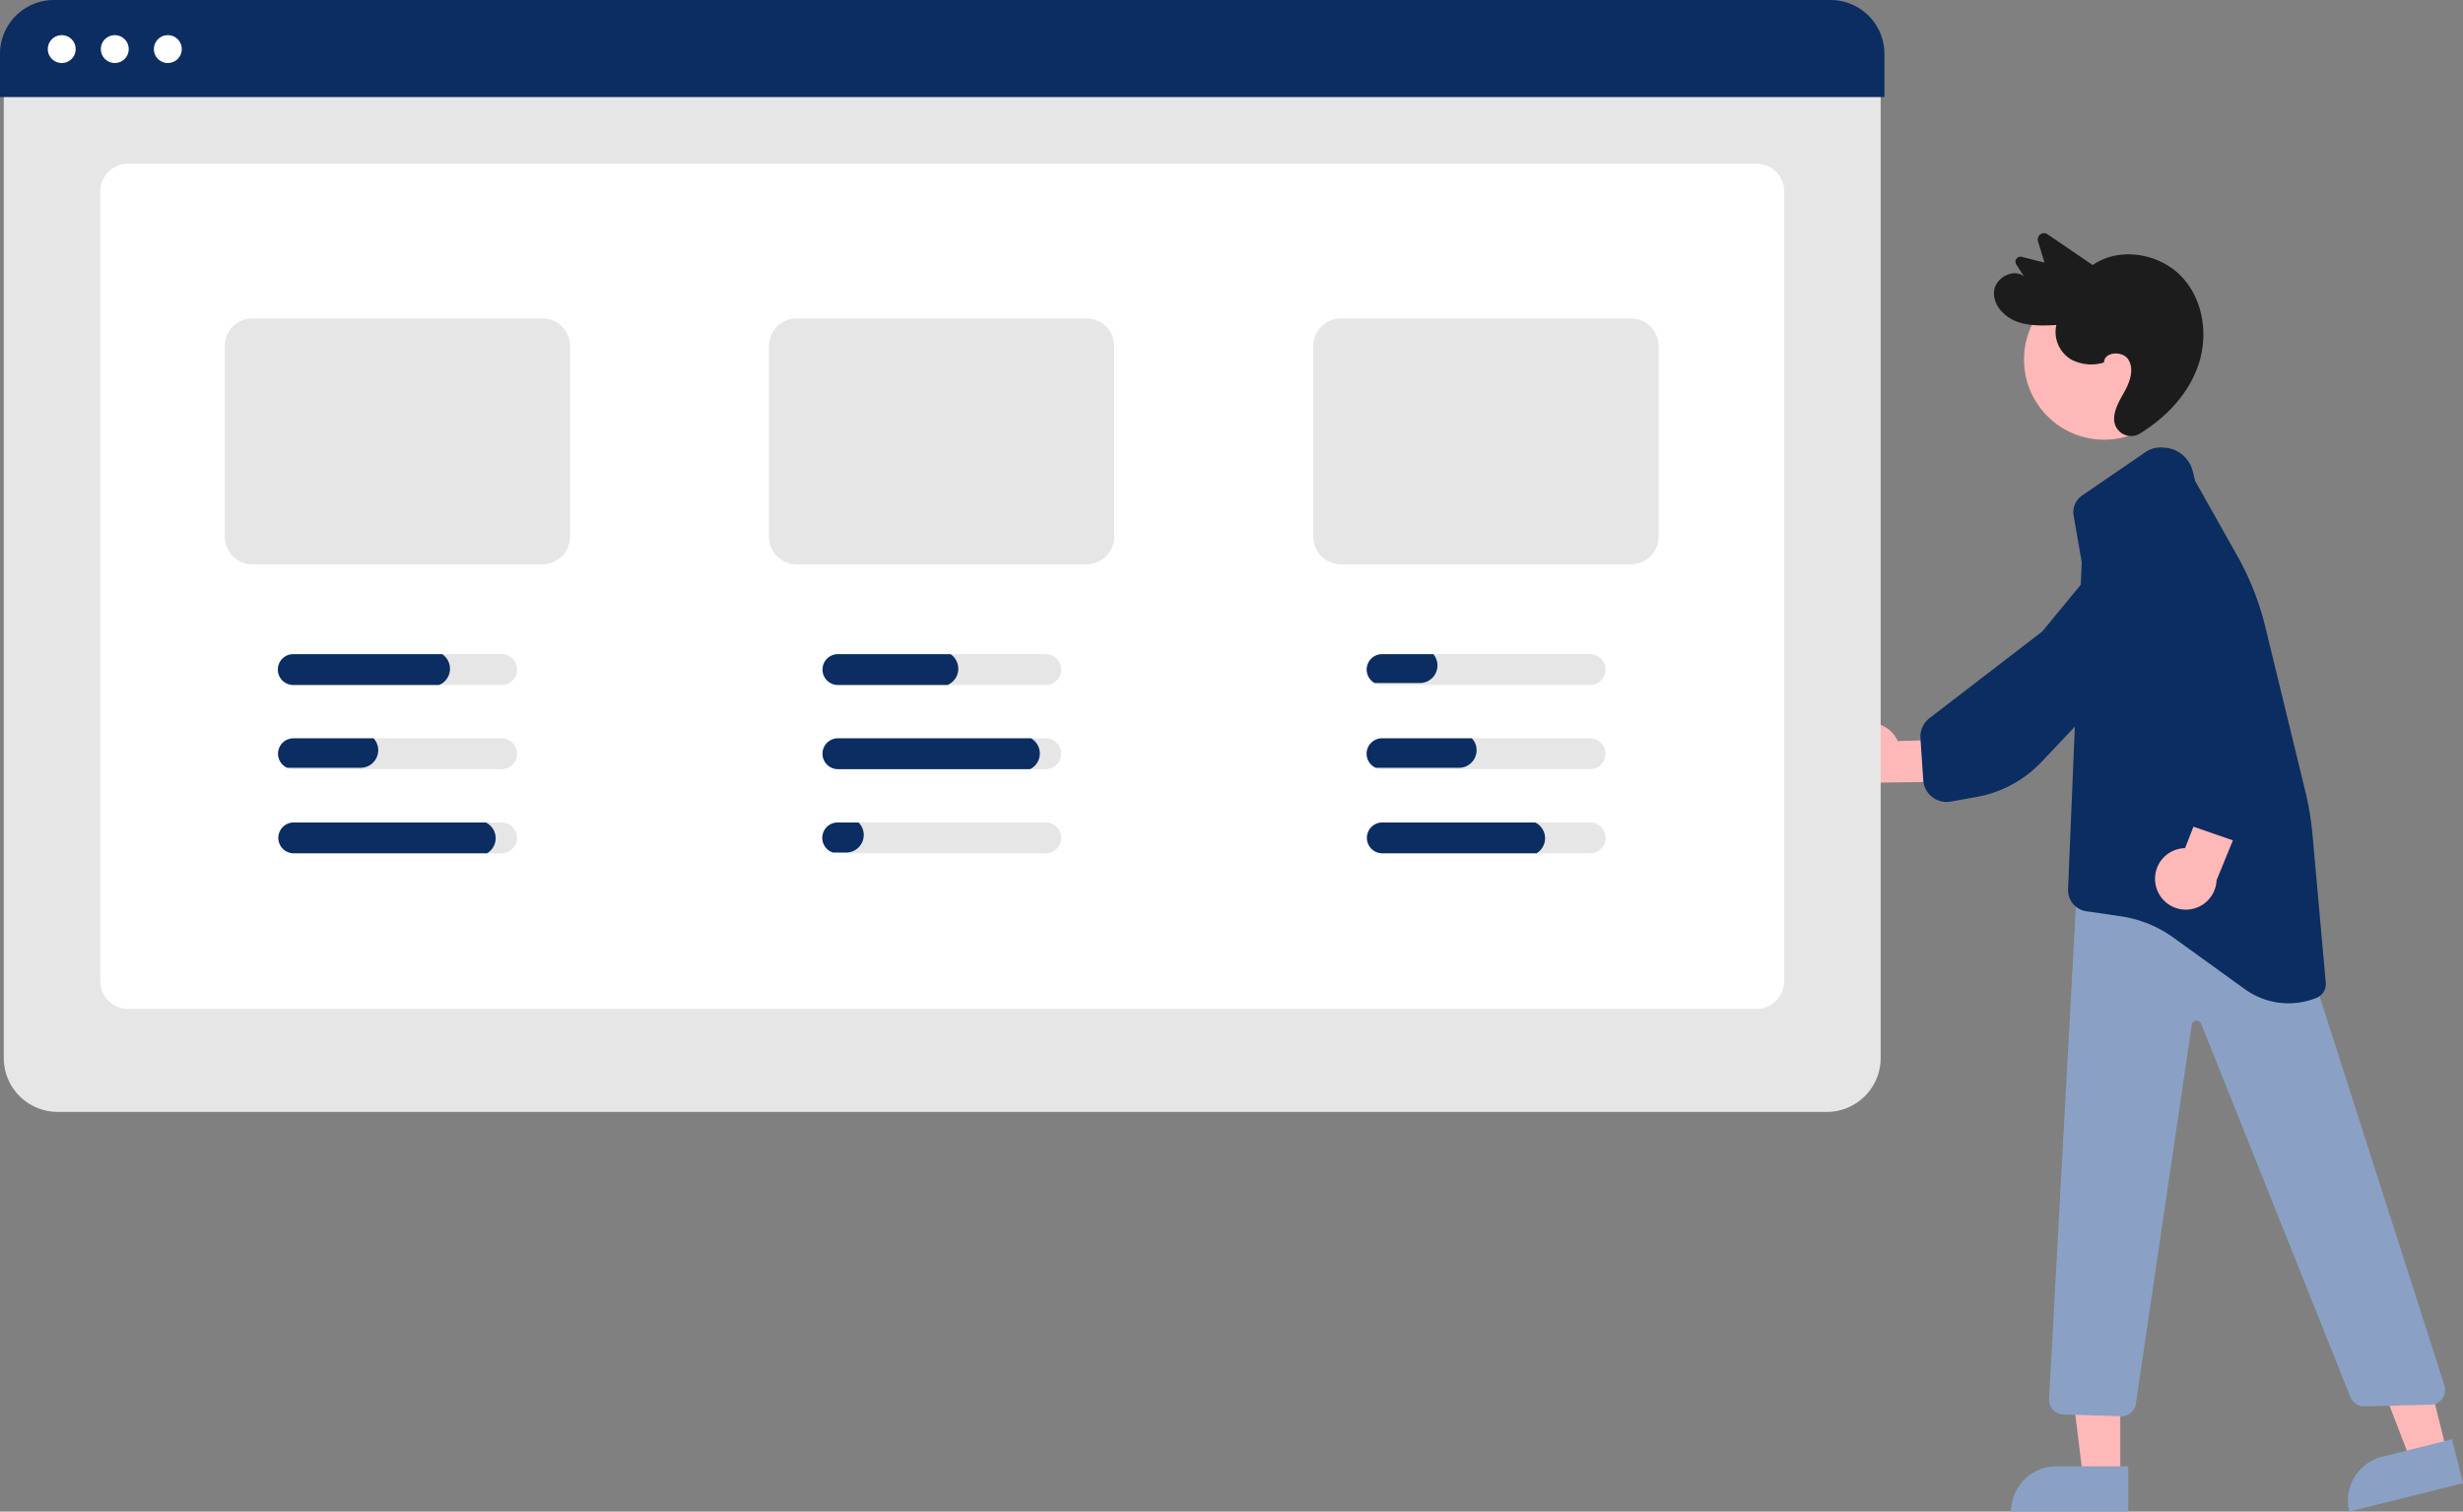 <svg xmlns="http://www.w3.org/2000/svg" width="610" height="374.44" viewBox="0 0 610 374.44">
  <rect x="0" y="0" width="610" height="374.44" fill="#808080" stroke="none"/>
  <g id="hubspot" transform="translate(0 0)">
    <path id="Path_5195" data-name="Path 5195" d="M775.725,440.745a7.576,7.576,0,0,1,11.173,3.182l17.307-.457,2.843,10.45-24.449.3a7.617,7.617,0,0,1-6.873-13.477Z" transform="translate(-316.895 -260.366)" fill="#ffb8b8"/>
    <path id="Path_5196" data-name="Path 5196" d="M799.951,446.509a5.8,5.8,0,0,1-1.833-3.855l-.692-10.387a5.779,5.779,0,0,1,2.25-4.977l27.9-21.437L843.8,386.166a10.155,10.155,0,0,1,13.783-1.758h0a10.14,10.14,0,0,1,2.158,14.284l-18.892,25.222L827.4,438.157a29.253,29.253,0,0,1-15.987,8.647l-6.489,1.165a5.8,5.8,0,0,1-4.589-1.137Q800.132,446.679,799.951,446.509Z" transform="translate(-321.798 -249.408)" fill="#0b2d61"/>
    <path id="Path_5197" data-name="Path 5197" d="M745.388,437.146l-8.961,2.238-12.9-33.5,13.226-3.3Z" transform="translate(-139.385 -77.58)" fill="#ffb8b8"/>
    <path id="Path_5198" data-name="Path 5198" d="M11.216,0H29.029V11.216H0A11.216,11.216,0,0,1,11.216,0Z" transform="translate(579.118 363.556) rotate(-14.022)" fill="#8aa1c5"/>
    <path id="Path_5199" data-name="Path 5199" d="M647.239,444.689H638l-4.392-35.627h13.632Z" transform="translate(-122.115 -78.824)" fill="#ffb8b8"/>
    <path id="Path_5200" data-name="Path 5200" d="M628.215,449.89h17.813v11.216H617a11.216,11.216,0,0,1,11.216-11.216Z" transform="translate(-118.924 -86.666)" fill="#8aa1c5"/>
    <circle id="Ellipse_560" data-name="Ellipse 560" cx="19.844" cy="19.844" r="19.844" transform="translate(501.276 69.233)" fill="#ffb8b8"/>
    <path id="Path_5201" data-name="Path 5201" d="M847.214,321.216c.037-2.654,4.6-2.987,6.027-.725s.51,5.214-.744,7.569c-1.305,2.452-3,4.929-2.737,7.714a4.2,4.2,0,0,0,6.433,3c6.482-3.991,11.954-9.8,14.375-16.88,2.546-7.446,1.274-16.323-4.233-22.044s-15.38-7.339-21.917-2.766l-11.157-7.6a1.557,1.557,0,0,0-2.4,1.693l1.631,5.3-5.635-1.418a1.239,1.239,0,0,0-1.383,1.848l1.935,3.006c-2.58-2.123-7.037.3-7.407,3.57s2.291,6.292,5.42,7.525,6.623,1.093,9.994.933a7.936,7.936,0,0,0,3.682,8.544A10.643,10.643,0,0,0,847.214,321.216Z" transform="translate(-326.131 -231.429)" fill="#1c1c1c"/>
    <path id="Path_5202" data-name="Path 5202" d="M854.754,620.012l-.115,0-14.267-.445a3.636,3.636,0,0,1-3.517-3.832l7.136-131.022,54.827,15.548,35.952,112.129a3.636,3.636,0,0,1-3.365,4.745l-16.432.436a3.67,3.67,0,0,1-3.473-2.285l-36.98-92.5a1.212,1.212,0,0,0-2.324.273l-13.846,93.854a3.635,3.635,0,0,1-3.594,3.106Z" transform="translate(-329.373 -269.192)" fill="#8aa1c5"/>
    <path id="Path_5203" data-name="Path 5203" d="M897.275,492.665a18.486,18.486,0,0,1-10.841-3.523l-17.642-12.735a29.774,29.774,0,0,0-13.076-5.3l-8.489-1.238a5.3,5.3,0,0,1-4.546-5.484l3.383-81-2.008-11.546a4.994,4.994,0,0,1,2.1-4.965l15.724-10.758a6.577,6.577,0,0,1,4.225-1.127l.575.045a7.7,7.7,0,0,1,6.87,5.813l.6,2.412,10.461,18.6a69.02,69.02,0,0,1,6.906,17.517l9.917,40.752a73.517,73.517,0,0,1,1.785,10.784l3.284,36.647a3.676,3.676,0,0,1-2.31,3.764,18.606,18.606,0,0,1-6.916,1.339Z" transform="translate(-330.492 -244.136)" fill="#0b2d61"/>
    <path id="Path_5204" data-name="Path 5204" d="M869.487,483.086a7.576,7.576,0,0,1,7.281-9.052l6.318-16.119,10.732,1.45L884.577,482a7.617,7.617,0,0,1-15.089,1.083Z" transform="translate(-335.613 -263.932)" fill="#ffb8b8"/>
    <path id="Path_5205" data-name="Path 5205" d="M888.49,456.277a5.8,5.8,0,0,1-4.264.188l-9.837-3.407a5.779,5.779,0,0,1-3.708-4.01L861.8,415l-11.819-22.6a10.155,10.155,0,0,1,3.747-13.38h0a10.14,10.14,0,0,1,14,3.574L883.6,409.812l7.883,17.934a29.253,29.253,0,0,1,1.739,18.092l-1.453,6.431a5.8,5.8,0,0,1-2.834,3.784Q888.717,456.176,888.49,456.277Z" transform="translate(-331.674 -248.465)" fill="#0b2d61"/>
    <path id="Path_5206" data-name="Path 5206" d="M660.879,496.638H222.7a13.346,13.346,0,0,1-13.331-13.331V236.239H674.21V483.307A13.346,13.346,0,0,1,660.879,496.638Z" transform="translate(-208.435 -221.21)" fill="#e6e6e6"/>
    <path id="Path_5207" data-name="Path 5207" d="M649.122,477.186h-403.3a6.875,6.875,0,0,1-6.868-6.867V274.689a6.875,6.875,0,0,1,6.867-6.868h403.3a6.875,6.875,0,0,1,6.867,6.868v195.63a6.875,6.875,0,0,1-6.868,6.867Z" transform="translate(-214.116 -227.275)" fill="#fff"/>
    <path id="Path_5208" data-name="Path 5208" d="M674.92,241.672H208.213v-10.7a13.346,13.346,0,0,1,13.331-13.331H661.589a13.346,13.346,0,0,1,13.331,13.331Z" transform="translate(-208.213 -217.637)" fill="#0b2d61"/>
    <path id="Path_5209" data-name="Path 5209" d="M355.766,315.343H283.98a6.872,6.872,0,0,0-6.868,6.868v47.184a6.872,6.872,0,0,0,6.867,6.868h71.786a6.877,6.877,0,0,0,6.868-6.868V322.211a6.877,6.877,0,0,0-6.868-6.867Z" transform="translate(-221.446 -236.468)" fill="#e6e6e6"/>
    <path id="Path_5210" data-name="Path 5210" d="M522.766,315.343H450.98a6.872,6.872,0,0,0-6.868,6.868v47.184a6.872,6.872,0,0,0,6.868,6.868h71.786a6.877,6.877,0,0,0,6.867-6.868V322.211a6.877,6.877,0,0,0-6.867-6.867Z" transform="translate(-253.674 -236.468)" fill="#e6e6e6"/>
    <path id="Path_5211" data-name="Path 5211" d="M689.766,315.343H617.98a6.872,6.872,0,0,0-6.867,6.868v47.184a6.872,6.872,0,0,0,6.867,6.868h71.786a6.877,6.877,0,0,0,6.867-6.868V322.211a6.877,6.877,0,0,0-6.867-6.867Z" transform="translate(-285.857 -236.468)" fill="#e6e6e6"/>
    <path id="Path_5212" data-name="Path 5212" d="M348.75,418.343H297.276a3.818,3.818,0,1,0,0,7.635H348.75a3.818,3.818,0,1,0,0-7.635Z" transform="translate(-224.585 -256.299)" fill="#e6e6e6"/>
    <path id="Path_5213" data-name="Path 5213" d="M348.748,444.163H297.274a3.815,3.815,0,0,0-1.568,7.3,3.767,3.767,0,0,0,1.568.339h51.474a3.818,3.818,0,1,0,0-7.635Z" transform="translate(-224.584 -261.273)" fill="#e6e6e6"/>
    <path id="Path_5214" data-name="Path 5214" d="M348.75,469.983H297.276a3.818,3.818,0,0,0,0,7.635H348.75a3.818,3.818,0,1,0,0-7.635Z" transform="translate(-224.585 -266.247)" fill="#e6e6e6"/>
    <path id="Path_5215" data-name="Path 5215" d="M515.75,418.343H464.276a3.818,3.818,0,0,0,0,7.635H515.75a3.818,3.818,0,1,0,0-7.635Z" transform="translate(-256.816 -256.299)" fill="#e6e6e6"/>
    <path id="Path_5216" data-name="Path 5216" d="M515.75,444.163H464.276a3.818,3.818,0,0,0,0,7.635H515.75a3.818,3.818,0,1,0,0-7.635Z" transform="translate(-256.816 -261.273)" fill="#e6e6e6"/>
    <path id="Path_5217" data-name="Path 5217" d="M515.748,469.983H464.274a3.817,3.817,0,0,0-1.2,7.441,3.72,3.72,0,0,0,1.2.194h51.474a3.818,3.818,0,1,0,0-7.635Z" transform="translate(-256.815 -266.247)" fill="#e6e6e6"/>
    <path id="Path_5218" data-name="Path 5218" d="M682.75,418.343H631.276a3.818,3.818,0,0,0,0,7.635H682.75a3.818,3.818,0,1,0,0-7.635Z" transform="translate(-288.993 -256.299)" fill="#e6e6e6"/>
    <path id="Path_5219" data-name="Path 5219" d="M682.748,444.163H631.274a3.815,3.815,0,0,0-1.568,7.3,3.767,3.767,0,0,0,1.568.339h51.474a3.818,3.818,0,1,0,0-7.635Z" transform="translate(-288.992 -261.273)" fill="#e6e6e6"/>
    <path id="Path_5220" data-name="Path 5220" d="M682.75,469.983H631.276a3.818,3.818,0,0,0,0,7.635H682.75a3.818,3.818,0,1,0,0-7.635Z" transform="translate(-288.993 -266.247)" fill="#e6e6e6"/>
    <circle id="Ellipse_561" data-name="Ellipse 561" cx="3.461" cy="3.461" r="3.461" transform="translate(11.83 8.698)" fill="#fff"/>
    <circle id="Ellipse_562" data-name="Ellipse 562" cx="3.461" cy="3.461" r="3.461" transform="translate(24.966 8.698)" fill="#fff"/>
    <circle id="Ellipse_563" data-name="Ellipse 563" cx="3.461" cy="3.461" r="3.461" transform="translate(38.102 8.698)" fill="#fff"/>
    <path id="Path_5221" data-name="Path 5221" d="M334.1,418.343H297.276a3.818,3.818,0,1,0,0,7.635h36.058a4.346,4.346,0,0,0,.767-7.635Z" transform="translate(-224.585 -256.299)" fill="#0b2d61"/>
    <path id="Path_5222" data-name="Path 5222" d="M317.093,444.163H297.274a3.815,3.815,0,0,0-1.568,7.3h18.2a4.348,4.348,0,0,0,4.347-4.347A4.258,4.258,0,0,0,317.093,444.163Z" transform="translate(-224.584 -261.273)" fill="#0b2d61"/>
    <path id="Path_5223" data-name="Path 5223" d="M344.9,469.983H297.276a3.818,3.818,0,0,0,0,7.635h47.935a4.337,4.337,0,0,0-.307-7.635Z" transform="translate(-224.585 -266.247)" fill="#0b2d61"/>
    <path id="Path_5224" data-name="Path 5224" d="M643.951,418.343H631.274a3.818,3.818,0,0,0-1.866,7.15h11.23a4.348,4.348,0,0,0,4.347-4.347A4.278,4.278,0,0,0,643.951,418.343Z" transform="translate(-288.974 -256.299)" fill="#0b2d61"/>
    <path id="Path_5225" data-name="Path 5225" d="M653.517,444.163H631.274a3.815,3.815,0,0,0-1.568,7.3h20.627a4.348,4.348,0,0,0,4.347-4.347A4.258,4.258,0,0,0,653.517,444.163Z" transform="translate(-288.978 -261.273)" fill="#0b2d61"/>
    <path id="Path_5226" data-name="Path 5226" d="M669.208,469.983H631.276a3.818,3.818,0,0,0,0,7.635h38.24a4.337,4.337,0,0,0-.307-7.635Z" transform="translate(-288.986 -266.247)" fill="#0b2d61"/>
    <path id="Path_5227" data-name="Path 5227" d="M512.17,444.163H464.276a3.818,3.818,0,0,0,0,7.635h47.677a4.337,4.337,0,0,0,.218-7.635Z" transform="translate(-256.814 -261.273)" fill="#0b2d61"/>
    <path id="Path_5228" data-name="Path 5228" d="M469.413,469.983h-5.138a3.817,3.817,0,0,0-1.2,7.441h3.3a4.348,4.348,0,0,0,4.347-4.347,4.294,4.294,0,0,0-1.3-3.094Z" transform="translate(-256.802 -266.247)" fill="#0b2d61"/>
    <path id="Path_5229" data-name="Path 5229" d="M492.214,418.343H464.276a3.818,3.818,0,0,0,0,7.635h27.171a4.346,4.346,0,0,0,.767-7.635Z" transform="translate(-256.809 -256.299)" fill="#0b2d61"/>
  </g>
</svg>
